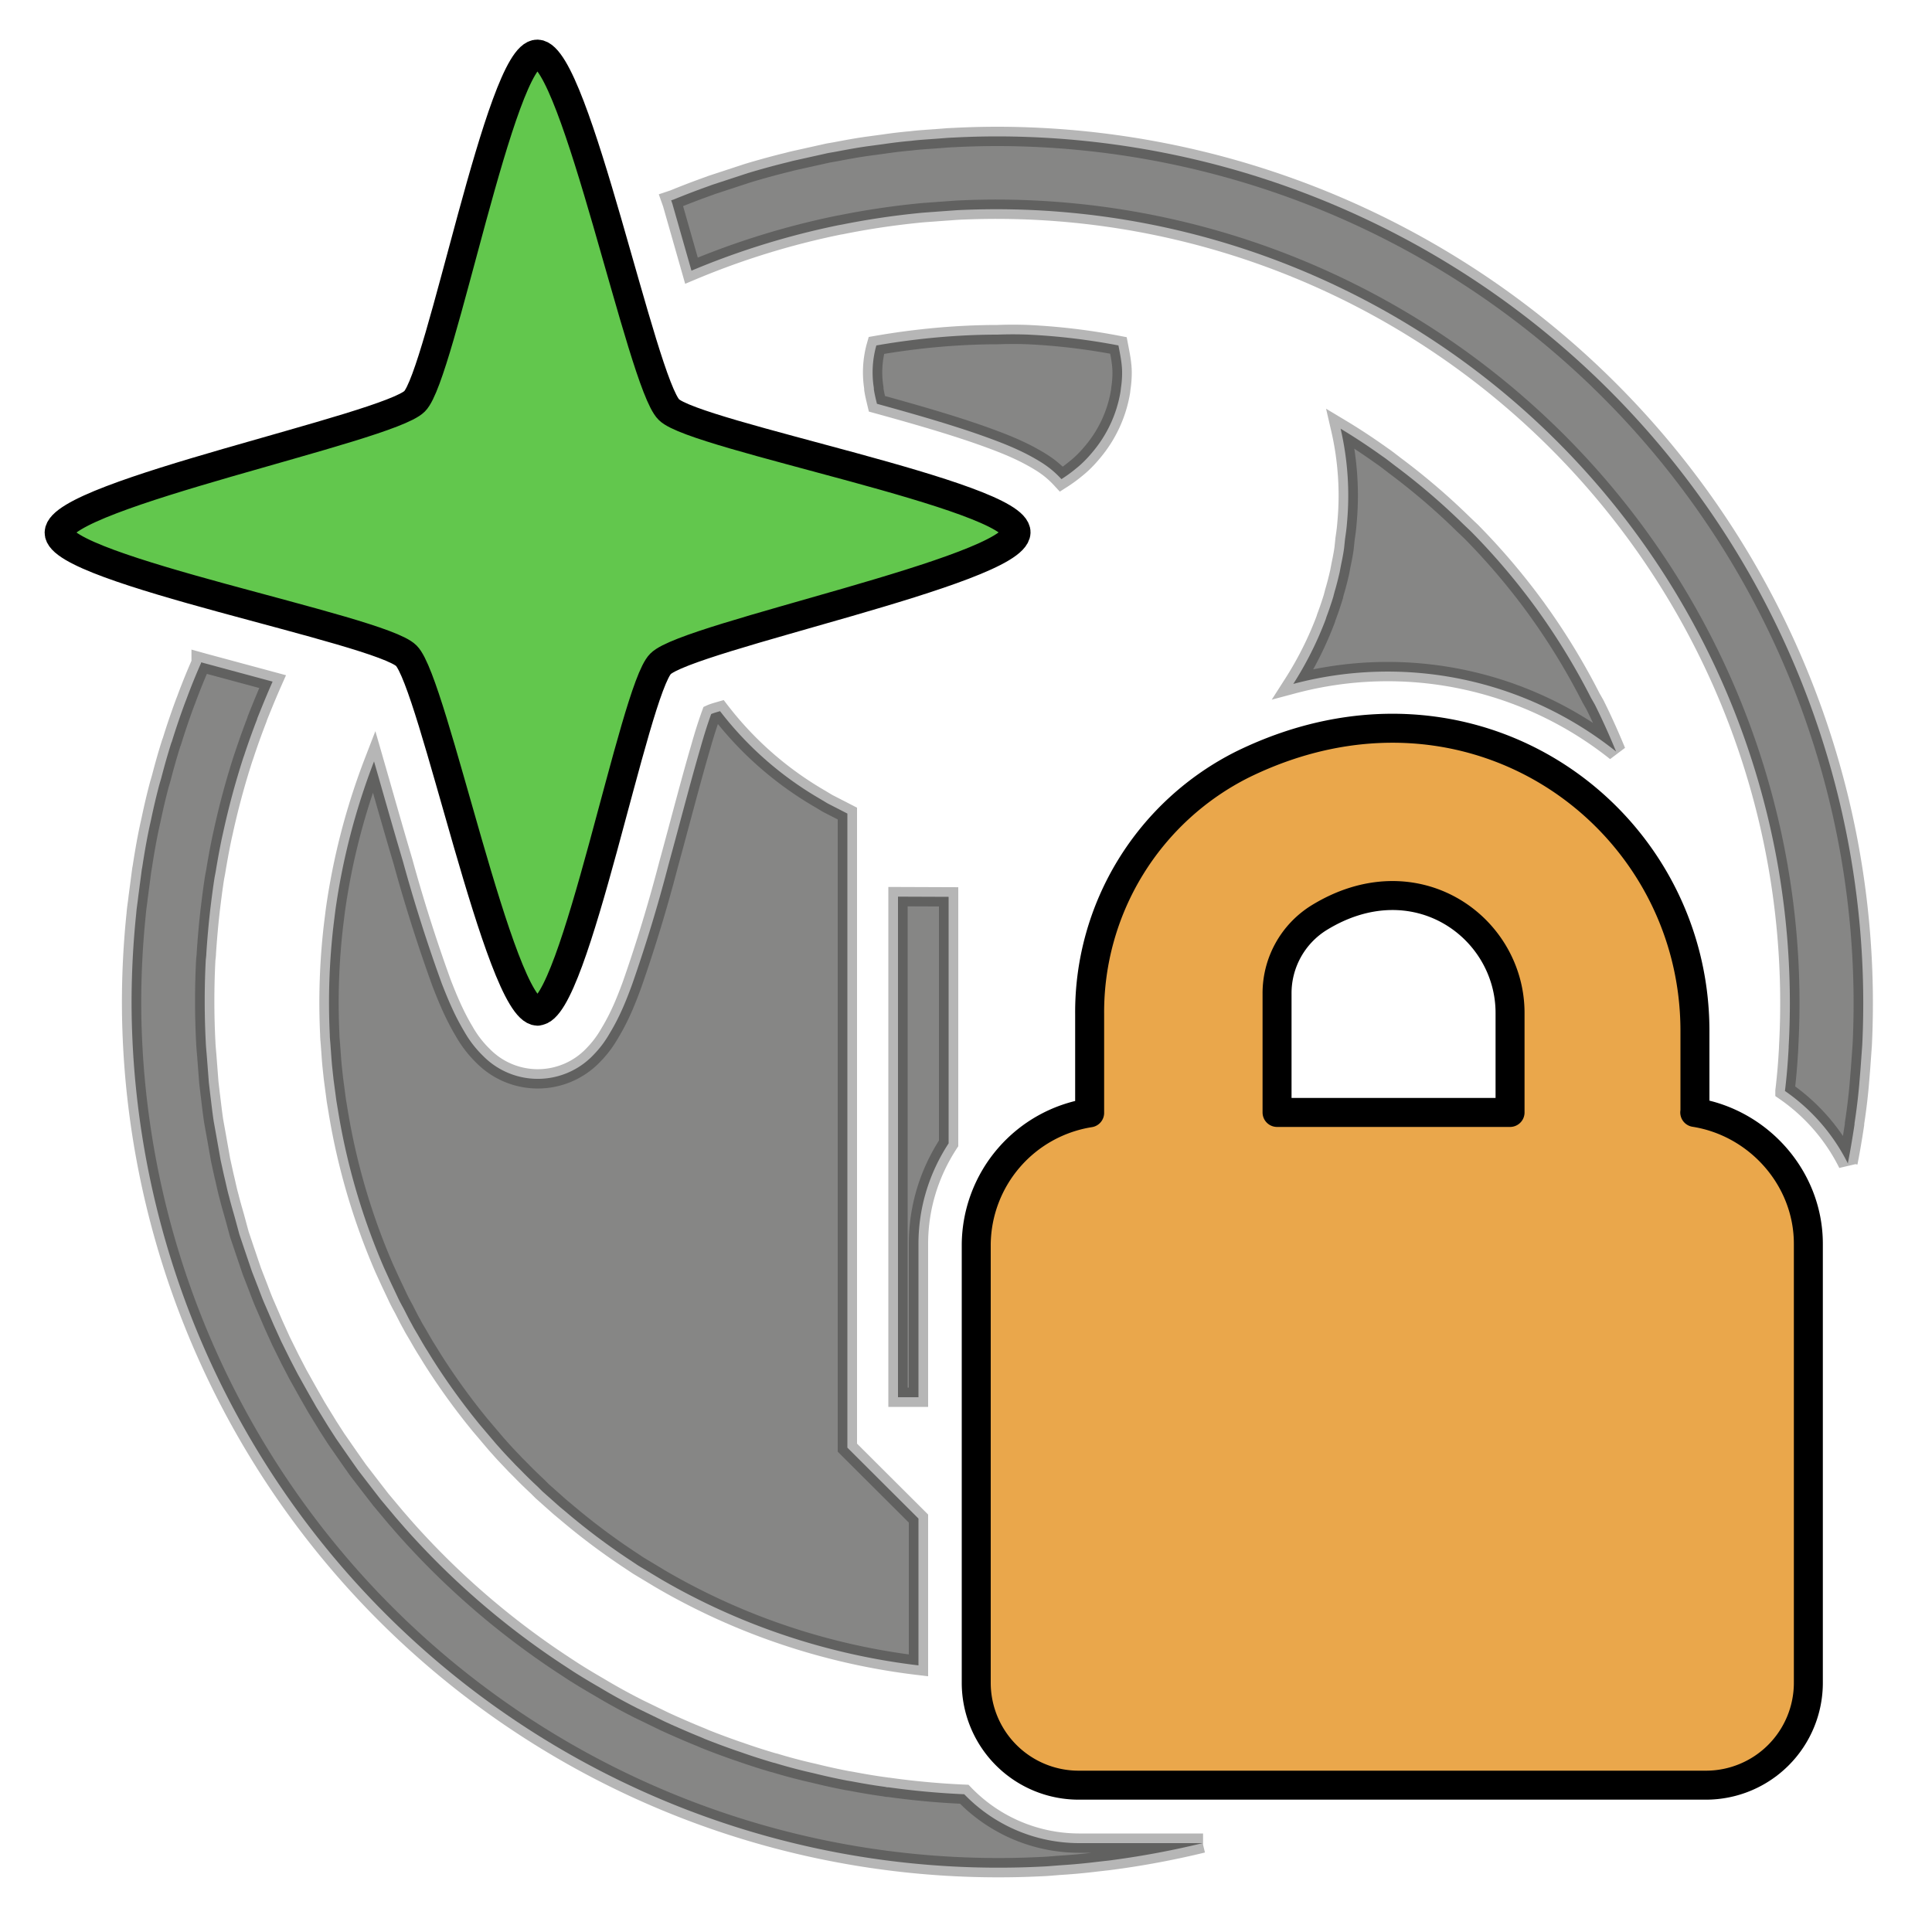 <svg xml:space="preserve" version="1.1" viewBox="0 0 100 100" id="svg2" xmlns:xlink="http://www.w3.org/1999/xlink" xmlns="http://www.w3.org/2000/svg"><defs id="defs23"><linearGradient id="SVGID_2_-3" gradientUnits="userSpaceOnUse" x1="73.8" y1="1532.14" x2="73.8" y2="1574" gradientTransform="translate(3.8 -1480.3)"><stop offset="0" style="stop-color:#eaa74b;stop-opacity:1" id="stop373"/><stop offset="1" style="stop-color:#ac6f25;stop-opacity:1" id="stop375"/></linearGradient><linearGradient xlink:href="#linearGradient4316" id="linearGradient5199" x1="53.24" y1="12.75" x2="53.24" y2="86.36" gradientUnits="userSpaceOnUse" gradientTransform="translate(-50.41 11.36)"/><linearGradient id="linearGradient4316"><stop id="stop4318" offset="0" style="stop-color:#226e23;stop-opacity:1"/><stop id="stop4320" offset="1" style="stop-color:#63ab3a;stop-opacity:1"/></linearGradient></defs><linearGradient id="SVGID_1_" gradientUnits="userSpaceOnUse" x1="50.27" y1="-1470.94" x2="49.7" y2="-1392.79" gradientTransform="matrix(1 0 0 -1 -50.2 -1373.16)"><stop offset="0" style="stop-color:gray" id="stop4"/><stop offset="1" style="stop-color:#4b4b4d" id="stop6"/></linearGradient><linearGradient id="SVGID_2_" gradientUnits="userSpaceOnUse" x1="73.8" y1="1532.14" x2="73.8" y2="1574" gradientTransform="translate(-2.73 -1488.34)"><stop offset="0" style="stop-color:#d69029" id="stop11"/><stop offset="1" style="stop-color:#af7125" id="stop13"/></linearGradient><g stroke="#0c0c0c" stroke-opacity=".8" id="g11474" style="display:inline"><g id="layer12" style="display:inline"><path d="M51.63 7.06c-.76 0-1.52.02-2.27.06-.34.01-.69.05-1.03.07-.39.03-.78.05-1.17.1-.48.04-.96.1-1.44.17l-.74.1c-.6.08-1.18.19-1.76.3l-.35.06-1.84.41-.27.07c-.62.15-1.24.32-1.85.5l-.2.06-1.86.61-.16.06c-.62.22-1.22.45-1.83.7l-.12.04.06.17.99 3.47a40.66 40.66 0 0 1 7.64-2.36l.12-.02a40.71 40.71 0 0 1 3.9-.59c.36-.04.74-.06 1.11-.09l.97-.07a41.08 41.08 0 0 1 43.05 43.3v.05c-.04.75-.1 1.49-.19 2.23v.01a9.97 9.97 0 0 1 3.26 3.76v-.05c.13-.66.24-1.32.34-1.98v-.06c.1-.65.18-1.3.24-1.96l.07-.85.09-1.25A44.87 44.87 0 0 0 51.63 7.06zm1.6 10.26c-.53-.02-1.07-.02-1.6 0-2.06 0-4.21.2-6.27.56a5.1 5.1 0 0 0-.13 2.2v.07c.04.26.1.5.16.75 2.07.57 4.12 1.16 5.81 1.78.9.33 1.68.65 2.48 1.12.39.23.8.5 1.26 1 .22-.14.43-.29.62-.44l.16-.13c.3-.24.57-.52.82-.82A6.5 6.5 0 0 0 58 20.26l.02-.18c.04-.26.06-.52.06-.8 0-.46-.1-.93-.19-1.4a32.9 32.9 0 0 0-4.67-.56zm16.16 4.87a15.32 15.32 0 0 1 .33 4.87c-.02.28-.06.56-.1.83l-.05.48c-.04.3-.1.59-.16.88l-.07.37c-.08.34-.16.67-.26 1l-.06.23v.01a18 18 0 0 1-.37 1.09l-.03.1a17.98 17.98 0 0 1-1.68 3.35 18.97 18.97 0 0 1 16.71 3.5c-.34-.82-.7-1.63-1.1-2.43l-.2-.35a34.94 34.94 0 0 0-2.51-4.18l-.32-.45a34.8 34.8 0 0 0-3.37-3.97l-.42-.4a34.67 34.67 0 0 0-3.53-3.02c-.21-.16-.42-.33-.64-.48-.7-.5-1.42-.98-2.17-1.43zm-58.98 12.1v.02a32.4 32.4 0 0 0-.78 1.93l-.04.1a38.4 38.4 0 0 0-.7 2.06l-.02.04c-.19.6-.36 1.2-.52 1.82l-.1.34c-.16.6-.3 1.2-.43 1.82l-.08.36c-.15.7-.27 1.4-.38 2.12l-.02.1-.19 1.45c-.03.28-.08.56-.1.84a44.88 44.88 0 0 0-.24 4.59A44.87 44.87 0 0 0 54.2 96.6l.63-.05c.65-.04 1.3-.1 1.95-.18l.62-.07a44.84 44.84 0 0 0 4.85-.9h.02-6.44a8.27 8.27 0 0 1-5.92-2.53 41.14 41.14 0 0 1-3.92-.36c-.06 0-.11 0-.16-.02-.6-.08-1.18-.18-1.76-.29l-.24-.04a32.9 32.9 0 0 1-1.72-.38l-.22-.05c-.6-.14-1.2-.3-1.79-.48l-.09-.02c-.57-.17-1.14-.35-1.7-.55l-.21-.07a40.7 40.7 0 0 1-1.61-.6l-.23-.1c-.5-.2-1-.42-1.5-.64l-.35-.16-1.4-.68-.33-.17c-.48-.25-.95-.51-1.41-.78l-.27-.16c-.45-.26-.9-.53-1.34-.81l-.35-.23a41.23 41.23 0 0 1-8.36-7.2l-.47-.54-.77-.92-.48-.62-.7-.91-.45-.64-.68-.98-.4-.62-.62-1.01-.4-.7-.56-1-.4-.77-.47-.95-.39-.86-.41-.95c-.14-.31-.26-.63-.38-.95l-.33-.85-.35-1.03-.3-.89-.23-.85c-.1-.36-.21-.72-.3-1.09-.1-.35-.17-.72-.26-1.08l-.18-.82-.22-1.24-.14-.78c-.07-.46-.12-.93-.18-1.4l-.07-.6-.1-1.3c-.02-.27-.05-.53-.06-.8a41.54 41.54 0 0 1 0-4.24c.01-.12.03-.23.03-.35.04-.6.09-1.2.15-1.78l.05-.46c.07-.57.14-1.14.23-1.7l.05-.26c.1-.61.21-1.22.34-1.83l.05-.22a40.72 40.72 0 0 1 1.05-3.89l.03-.08c.21-.64.44-1.28.68-1.9v-.02c.26-.65.52-1.29.8-1.92l-3.52-.95-.18-.05zm26.86 2.52c-.14.04-.35.1-.46.15-.16.44-.35 1.02-.56 1.77-.49 1.67-1.06 3.88-1.66 6.07a78.9 78.9 0 0 1-1.87 6.15c-.33.9-.65 1.68-1.13 2.48-.23.4-.5.81-1 1.3a3.97 3.97 0 0 1-5.58-.07 5.65 5.65 0 0 1-.98-1.27c-.48-.8-.82-1.6-1.17-2.5a83.03 83.03 0 0 1-2-6.29c-.55-1.85-1.05-3.63-1.5-5.19a34.79 34.79 0 0 0-2 7.7l-.09.72a34.61 34.61 0 0 0-.2 5.73c0 .2.03.4.04.6.03.37.05.75.09 1.12l.06.56.15 1.13.1.6a34.37 34.37 0 0 0 2.38 8.08l.32.7.35.74c.1.22.22.44.34.66.14.27.27.54.42.8.1.2.21.37.32.56.16.28.32.56.5.84l.24.39a34.6 34.6 0 0 0 2.47 3.42l.84.99.18.2c.26.3.54.58.8.86l.3.3c.28.29.57.57.86.84l.24.24.9.8.3.25a34.58 34.58 0 0 0 3.46 2.59l.3.2 1.13.68.05.03a34.58 34.58 0 0 0 13.33 4.46v-7.6l-3.68-3.67V42.11l-1.03-.53-.4-.24a17.77 17.77 0 0 1-5.16-4.53zm9.21 9.6v25.91h1.06v-7.94c0-1.92.58-3.7 1.56-5.2V46.42z" display="inline" fill="#0f0f0d" fill-opacity=".5" stroke="#0c0c0c" stroke-opacity=".3" id="path11430" style="display:inline"/><path d="M87.73 57.58v-4.22c0-11.15-11.61-19.56-23.4-13.8A14.34 14.34 0 0 0 56.4 52.5v5.1a6.96 6.96 0 0 0-5.87 6.8v22.7a5.3 5.3 0 0 0 5.3 5.3H88.3a5.3 5.3 0 0 0 5.3-5.3V64.38c0-3.4-2.58-6.28-5.88-6.8zm-9.58 0H66.1v-6.15a4.6 4.6 0 0 1 2.16-3.92c4.97-3.07 9.9.45 9.9 4.92v5.15z" display="inline" fill="#eaa74b" stroke="none" id="path11432" style="display:inline;fill-rule:evenodd;stroke:#000;stroke-width:1.5;stroke-linejoin:round;stroke-dasharray:none;stroke-opacity:1"/><path d="M27.82 52.34c-1.96-.07-5.4-17.02-6.79-18.4C19.68 32.57 3 29.47 3.06 27.56c.06-1.96 17.02-5.4 18.4-6.79 1.35-1.35 4.46-18.03 6.36-17.97 1.96.06 5.4 17.02 6.8 18.4 1.34 1.35 18.03 4.46 17.97 6.36-.07 1.96-17.02 5.4-18.4 6.8-1.36 1.34-4.46 18.03-6.37 17.97z" display="inline" fill="#62c74d" stroke="none" style="display:inline;fill:#62c74d;fill-opacity:1;stroke:#000;stroke-width:1.5;stroke-linecap:round;stroke-linejoin:round;stroke-dasharray:none;stroke-opacity:1;paint-order:normal" id="path11434"/></g></g></svg>
